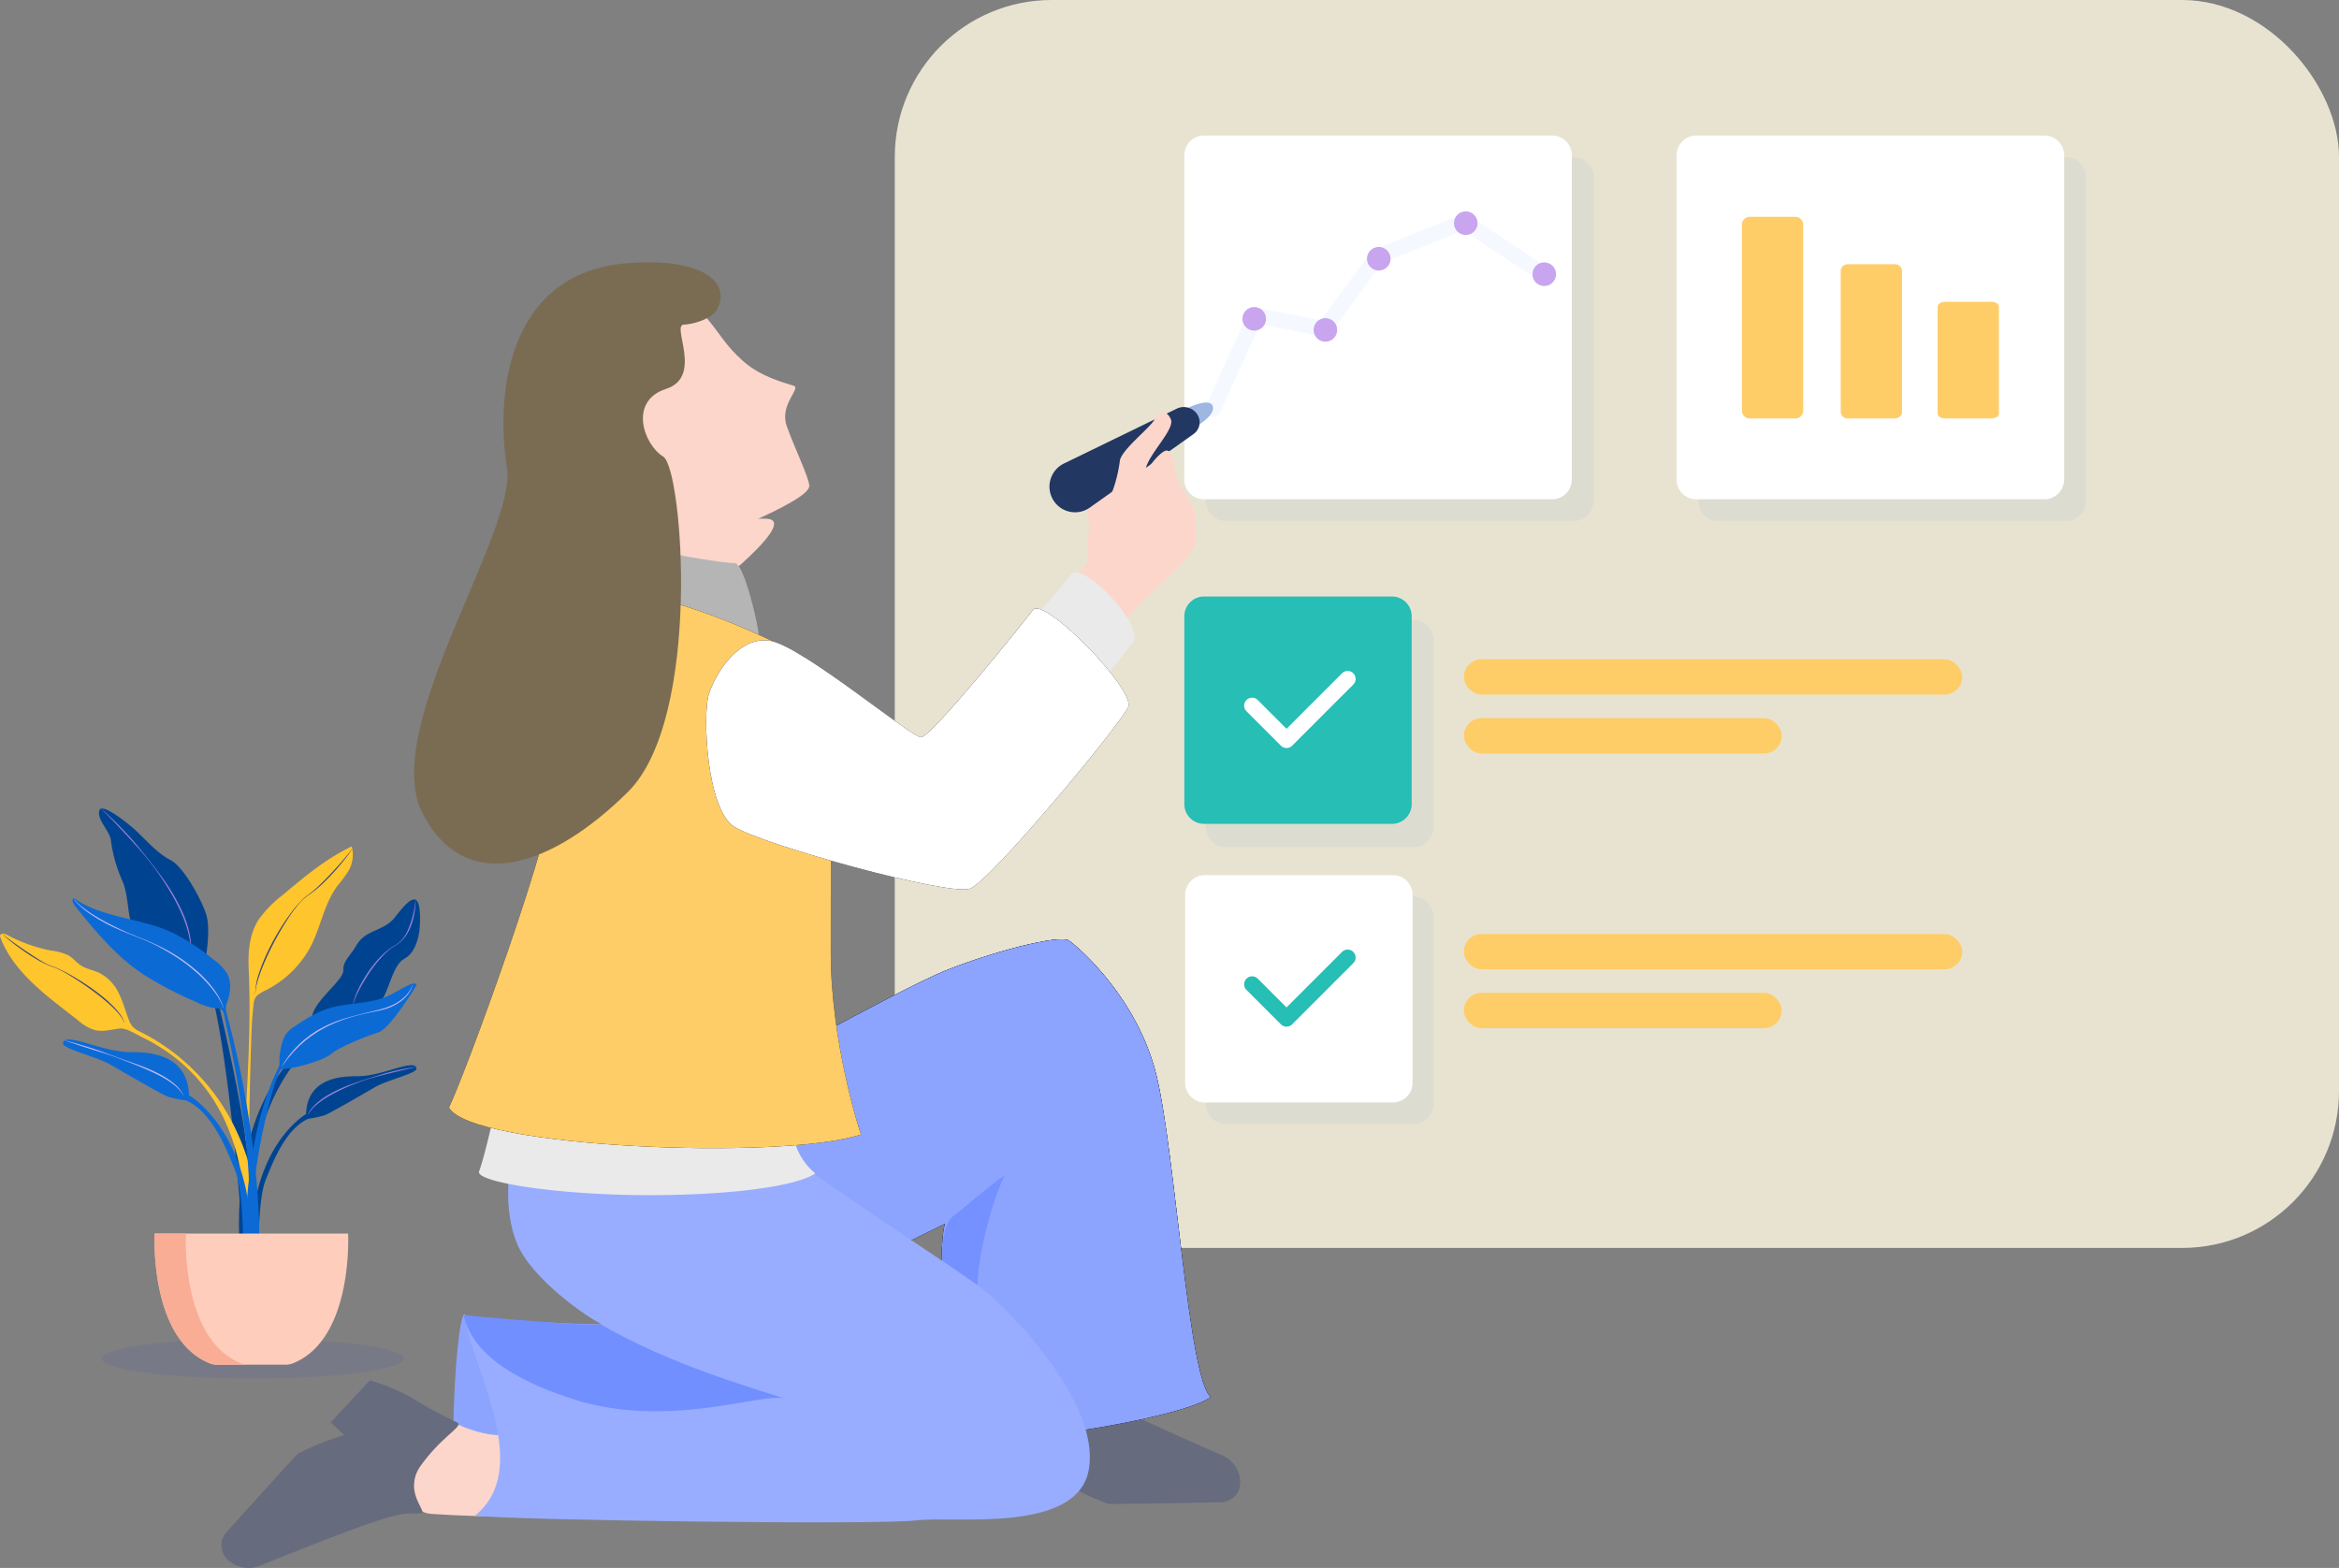 <svg xmlns="http://www.w3.org/2000/svg" width="596" height="399.536" viewBox="0 0 596 399.536">
    <rect x="0" y="0" width="596" height="399.536" fill="#808080" stroke="none"/>
    <defs>
        <linearGradient id="prefix__linear-gradient" x1=".66" x2=".66" y1="1" y2=".179" gradientUnits="objectBoundingBox">
            <stop offset="0" stop-color="#8da6d5"/>
            <stop offset="1" stop-color="#6a87bd"/>
        </linearGradient>
        <linearGradient id="prefix__linear-gradient-2" x1=".5" x2=".215" y1="1" y2=".11" gradientUnits="objectBoundingBox">
            <stop offset="0" stop-color="#001c44"/>
            <stop offset="1" stop-color="#89a3d0"/>
        </linearGradient>
        <linearGradient id="prefix__linear-gradient-3" x1=".124" x2=".5" y1="-.183" y2=".704" gradientUnits="objectBoundingBox">
            <stop offset="0" stop-color="#70b8f9"/>
            <stop offset="1" stop-color="#3d82f0"/>
        </linearGradient>
        <linearGradient id="prefix__linear-gradient-4" x1=".122" x2=".316" y1=".269" y2=".739" gradientUnits="objectBoundingBox">
            <stop offset="0" stop-color="#47689b"/>
            <stop offset="1" stop-color="#223762"/>
        </linearGradient>
        <linearGradient id="prefix__linear-gradient-5" x1=".7" x2="1.164" y1=".55" y2=".764" gradientUnits="objectBoundingBox">
            <stop offset="0" stop-color="#a5beec"/>
            <stop offset="1" stop-color="#7b90b6"/>
        </linearGradient>
        <linearGradient id="prefix__linear-gradient-6" x1=".57" x2="-.056" y1=".5" y2=".91" gradientUnits="objectBoundingBox">
            <stop offset="0" stop-color="#fff"/>
            <stop offset="1" stop-color="#eaefff"/>
        </linearGradient>
        <linearGradient id="prefix__linear-gradient-7" x1=".154" x2=".259" y1=".231" y2="1" gradientUnits="objectBoundingBox">
            <stop offset="0" stop-color="#fff"/>
            <stop offset="1" stop-color="#e9f0fc"/>
        </linearGradient>
        <clipPath id="prefix__clip-path">
            <path id="prefix__Union_4" d="M62.431 126.557c0-9.05-.933-27.154-.932-40.16 0-6.493.234-11.716.932-13.907-4.2 1.993-31.637 15.978-42.963 18.957-5.55 1.46-17.22-12.178-19.142-25.711A33.777 33.777 0 0 1 0 60.971c.006-12.32 6.188-23.354 6.188-23.354S51.11 12.612 62.431 8.025 91.626-1.4 94.089.374s17.457 14.657 22.251 34.456 8.129 77.436 13.811 81.781c-5.625 4.467-40.538 10.884-58.805 10.884a30.967 30.967 0 0 1-8.915-.938z" data-name="Union 4" style="fill:none"/>
        </clipPath>
        <clipPath id="prefix__clip-path-2">
            <path id="prefix__Tracé_2725" d="M4 11.5C6.773 9.406 15.013 2.192 17.12 1.193c-3.594 7.163-6.93 21.545-6.93 28.152a87.465 87.465 0 0 1-8.961-6.607Q1.229 13.6 4 11.5z" data-name="Tracé 2725" transform="translate(-1.229 -1.193)"/>
        </clipPath>
        <clipPath id="prefix__clip-path-3">
            <path id="prefix__Tracé_2727" d="M8.718 1.321c-2.432 1.923-4.8 50.146 0 51.133s17.365-10.113 14.2-30.673-11.753-18.133-14.2-20.46z" data-name="Tracé 2727" transform="translate(-5.936 -1.321)"/>
        </clipPath>
        <clipPath id="prefix__clip-path-4">
            <path id="prefix__Tracé_2729" d="M32.316 5.734q-8.179 4.25-22.43-3.872-3.478 7.856-4.517 11.007-4.563 13.842 2.88 14.369 9.985.707 24.067.707 8.179-26.461 0-22.211z" data-name="Tracé 2729" transform="translate(-3.635 -1.862)"/>
        </clipPath>
        <clipPath id="prefix__clip-path-5">
            <path id="prefix__Tracé_2731" d="M51.2 6.177a110.972 110.972 0 0 0 11.462 6.234c1.928.9-3.617 3.239-9.182 10.95-4.816 6.673 1.951 12.016 0 12.184-2.925.255-3.452-.724-12.68 2.455q-8.309 2.87-28.39 10.934a7.751 7.751 0 0 1-8.174-1.524 5.018 5.018 0 0 1-.3-7.029Q18.259 24.486 22.07 20.4a68.534 68.534 0 0 1 11.88-4.75l-3.474-3.239L40.461 1.7A51.816 51.816 0 0 1 51.2 6.177z" data-name="Tracé 2731" transform="translate(-2.64 -1.703)"/>
        </clipPath>
        <clipPath id="prefix__clip-path-6">
            <path id="prefix__Tracé_2733" d="M32.891 11.093c4.316 5.117 5.122 7.45 9.786 11.6s11.066 5.629 12.918 6.282-3.705 4.793-1.853 10.157S59.515 52.4 59.515 54.5s-7.329 5.8-14.262 8.926-7.913 5.754-7.11 11.052 1.942 12.138 7.11 15.133Q50.42 92.6 16.006 78.964 1.4 46.212 8.7 25.582C16.006 4.951 28.574 5.976 32.891 11.093z" class="prefix__cls-6" data-name="Tracé 2733" transform="translate(-6.266 -7.976)"/>
        </clipPath>
        <radialGradient id="prefix__radial-gradient" cx=".747" cy="0" r=".438" gradientUnits="objectBoundingBox">
            <stop offset="0" stop-color="#e6f1ff" stop-opacity=".502"/>
            <stop offset="1" stop-color="#a7c0eb" stop-opacity="0"/>
        </radialGradient>
        <filter id="prefix__Mask_Path" width="110.647" height="74.576" x="178.442" y="152.562" filterUnits="userSpaceOnUse">
            <feOffset dy="-1"/>
            <feGaussianBlur result="blur" stdDeviation=".5"/>
            <feFlood flood-opacity=".031"/>
            <feComposite in2="blur" operator="in"/>
            <feComposite in="SourceGraphic"/>
        </filter>
        <style>
            .prefix__cls-6{fill:#fcd6cb}.prefix__cls-8{fill:#ffc52d}.prefix__cls-9{fill:#004491}.prefix__cls-10{fill:#0c6ad5}.prefix__cls-13{fill:#9780da}.prefix__cls-14{fill:#c2baef}.prefix__cls-15{fill:#3a4774}.prefix__cls-18{fill:#7e9aca}.prefix__cls-19{fill:#fff}.prefix__cls-21{fill:#c8a5ee}.prefix__cls-22{fill:#ffcd67}.prefix__cls-23{fill:#26beb5}.prefix__cls-24{fill:#666b7e}.prefix__cls-27{fill:#8da4ff}.prefix__cls-39{fill:#eaeaea}
        </style>
    </defs>
    <g id="prefix__illustration_joueur" data-name="illustration joueur" transform="translate(-71.019 -90.364)">
        <g id="prefix__Groupe_3457" data-name="Groupe 3457" transform="translate(71.019 296.4)">
            <ellipse id="prefix__Ellipse_1" cx="38.518" cy="5.061" data-name="Ellipse 1" rx="38.518" ry="5.061" transform="translate(25.917 135.109)" style="fill:#5960a3;opacity:.2"/>
            <path id="prefix__Tracé_44" d="M1923.711 1189.957c-3.521 4.807-4.255 10.767-7.058 15.922a26.486 26.486 0 0 1-10.875 10.509 11.308 11.308 0 0 0-2.587 1.562 3.468 3.468 0 0 0-.817 2.164c-.484 3.777-.544 7.615-.675 11.41-.458 13.262-.516 26.536-.558 39.8q-.016 5-.016 10h-1.912c.033-6.388.445-12.81.613-19.118.452-16.884 2.075-33.991 1.3-50.835-.2-4.409.069-9.031 2.552-12.875a29.565 29.565 0 0 1 6.031-6.164c5.467-4.6 11.018-9.261 17.672-12.455a8.29 8.29 0 0 1-.756 6.124 38.108 38.108 0 0 1-2.914 3.956z" class="prefix__cls-8" data-name="Tracé 44" transform="translate(-1837.75 -1170.237)"/>
            <path id="prefix__Tracé_45" d="M1995.284 1265.975h-3.093c-1.5-20.254-5.45-65.17-11.4-72.959-1.289 0-16.744-7.547-17.372-9.856s-.66-6.684-1.948-9.7a37.818 37.818 0 0 1-3.011-10.6c-.263-2.217-3.768-5.443-2.877-7.581.736-1.766 6.624 2.891 8.831 4.817s5.7 6.1 9.2 7.869 8.1 10.438 9.18 13.971 0 10.1 0 10.1 9.6 36.143 11.046 56.059c.56 7.668 1.048 13.545 1.444 17.88z" class="prefix__cls-9" data-name="Tracé 45" transform="translate(-1930.231 -1154.885)"/>
            <path id="prefix__Tracé_46" d="M1864.492 1287.2c.058 7.269.1 12.235.125 15.63h-4c-.739-12.88.417-39.549 20.313-53.742 0 0-2.912-.328-1.824-4.607s8.2-9.2 7.957-11.557c-.223-2.185 2.076-4.089 3.189-6.1 2.336-4.225 6.2-3.559 9.425-6.76.859-.853 4.148-5.848 5.793-5.1s1.08 7.427.949 8.194c-.407 2.391-1.3 5.52-3.839 6.876-3.312 1.766-4.048 9.8-6.624 11.4s-12.143 8.19-14.167 8.351-17.482 14.448-17.297 37.415z" class="prefix__cls-9" data-name="Tracé 46" transform="translate(-1799.58 -1191.738)"/>
            <path id="prefix__Tracé_47" d="M1960.172 1240.147a39.54 39.54 0 0 0 6.209 1.7 13.091 13.091 0 0 1 4.228 1.21c1.2.7 2.012 1.826 3.184 2.569 1.341.851 3.037 1.137 4.507 1.806a11.032 11.032 0 0 1 5.111 5.28c1.079 2.151 1.675 4.46 2.535 6.686a5.4 5.4 0 0 0 1.076 1.89 7.661 7.661 0 0 0 2.111 1.337 53.426 53.426 0 0 1 21.852 20.541 60.382 60.382 0 0 1 7.6 22.457 64.123 64.123 0 0 1 .586 11.086h-3.935a75.862 75.862 0 0 0-.677-17.881 52.4 52.4 0 0 0-4.635-14.731 43.271 43.271 0 0 0-14.469-16.678 49.678 49.678 0 0 0-6.216-3.6c-1.514-.742-3.95-2.317-5.564-2.147-2.171.229-4.324.935-6.51.354a11.489 11.489 0 0 1-4.029-2.355c-3.946-3.1-8.022-6.084-11.6-9.5s-6.68-7.318-8.308-11.726a.888.888 0 0 1-.081-.439c.055-.339.5-.544.887-.518a2.67 2.67 0 0 1 1.072.4 37.785 37.785 0 0 0 5.066 2.259z" class="prefix__cls-8" data-name="Tracé 47" transform="translate(-1953.135 -1205.616)"/>
            <path id="prefix__Tracé_48" d="M1877 1338.068c-5.805 2.6-9.031 11.048-10.885 15.693-1.581 3.959-1.756 13.594-1.772 16.351h-1.831c-.042-25.3 13.925-33.24 13.925-33.24.323-9.219 8.869-9.641 12.981-9.641s8.3-1.619 11.046-2.323 4.112-.7 4.112.423-7.046 2.813-10.24 4.5c-.4.212-11.692 6.826-13.183 7.354a26.808 26.808 0 0 1-4.153.883z" class="prefix__cls-9" data-name="Tracé 48" transform="translate(-1798.453 -1259.022)"/>
            <path id="prefix__Tracé_49" d="M1962.389 1308.006c3.128.8 7.912 2.65 12.6 2.65s14.444.482 14.812 11c0 0 15.973 9.08 15.887 38.032h-2.088c-.016-3-.2-14.192-2.023-18.762-2.116-5.3-5.8-14.934-12.42-17.905a30.581 30.581 0 0 1-4.737-1c-1.7-.6-14.583-8.148-15.042-8.39-3.644-1.929-11.684-3.854-11.684-5.139s1.567-1.292 4.695-.486z" class="prefix__cls-10" data-name="Tracé 49" transform="translate(-1941.636 -1248.598)"/>
            <path id="prefix__Tracé_50" d="M1871.778 1292.2c-1.8-.21-9.745 31.611-7.27 44.75h-1.958c-.132-4.424-.362-27.634 8.368-45.285.313-.632.086-2.211.206-2.941.409-2.488.721-5.2 3.124-6.87 3.135-2.177 6.615-4.442 10.523-5.4 3.987-.973 8.232-.923 12.152-2.137 3.8-1.177 8.709-5.245 9.077-3.426 0 0-6.623 11.027-9.691 11.99s-10.059 3.747-12.143 5.567-10.548 3.964-12.388 3.752z" class="prefix__cls-10" data-name="Tracé 50" transform="translate(-1799.875 -1225.858)"/>
            <path id="prefix__Tracé_51" d="M1953.36 1214.135a.848.848 0 0 1 .112-.093c6.836 4.945 16.68 5.042 24.594 8.557a54.171 54.171 0 0 1 10.65 6.851 13.426 13.426 0 0 1 3.759 3.725c1.233 2.182.927 4.793.142 7.128a6.124 6.124 0 0 0-.433 1.762 5.225 5.225 0 0 0 .235 1.429 251.053 251.053 0 0 1 7.744 44.209c.373 4.86.6 9.737.55 14.608h-3.156c1.61-13.795-.134-27.929-2.436-41.59-.963-5.715-2.2-11.389-3.408-17.067a2.149 2.149 0 0 0-.333-.885c-.582-.771-1.97-.657-2.873-.836a19.5 19.5 0 0 1-4.29-1.605 92.8 92.8 0 0 1-13.388-7.071c-6.884-4.675-12.031-10.982-17.071-17.2-.466-.572-.898-1.428-.398-1.922z" class="prefix__cls-10" data-name="Tracé 51" transform="translate(-1934.65 -1191.222)"/>
            <path id="prefix__Tracé_52" d="M1912.955 1435.642h49.3s1.4 26.914-14.086 33.074a4.894 4.894 0 0 1-1.793.328h-17.541a4.9 4.9 0 0 1-1.793-.328c-15.484-6.16-14.087-33.074-14.087-33.074z" data-name="Tracé 52" transform="translate(-1873.552 -1327.336)" style="fill:#ffcdbc"/>
            <path id="prefix__Tracé_53" d="M1970.955 1468.716a4.909 4.909 0 0 0 1.793.328h7.961a4.891 4.891 0 0 1-1.793-.328c-15.487-6.16-14.09-33.074-14.09-33.074h-7.956s-1.397 26.914 14.085 33.074z" data-name="Tracé 53" transform="translate(-1917.468 -1327.336)" style="fill:#f8ad94"/>
            <path id="prefix__Tracé_54" d="M1890.37 1325.56a62.971 62.971 0 0 0-7.748 1.61c-1.265.355-2.51.764-3.76 1.151s-2.5.792-3.732 1.214-2.462.88-3.652 1.4c-.6.254-1.18.539-1.766.817-.575.3-1.145.6-1.7.93a18.548 18.548 0 0 0-3.084 2.23 8.669 8.669 0 0 0-2.178 2.914l.034.013a9.831 9.831 0 0 1 2.349-2.75 22.412 22.412 0 0 1 3.092-2.131 50.781 50.781 0 0 1 6.978-3.263c1.21-.469 2.44-.907 3.7-1.271s2.531-.687 3.805-1c2.546-.638 5.1-1.256 7.667-1.834z" class="prefix__cls-13" data-name="Tracé 54" transform="translate(-1784.356 -1259.72)"/>
            <path id="prefix__Tracé_55" d="M1898.047 1271.517a7.016 7.016 0 0 1-1.162 2.059c-.13.154-.249.315-.389.463l-.421.441a12.489 12.489 0 0 1-1.971 1.509l-.556.305a5.372 5.372 0 0 1-.568.286c-.393.169-.771.362-1.182.5l-.606.223c-.2.072-.416.122-.623.185-.825.26-1.69.449-2.54.664l-2.564.619c-1.709.418-3.411.859-5.083 1.387a33.363 33.363 0 0 0-4.844 1.955c-.748.422-1.534.8-2.238 1.28-.36.23-.722.459-1.074.7l-1.009.768a25.861 25.861 0 0 0-6.462 7.36l.031.016 1.441-1.948 1.584-1.854.865-.875c.295-.286.558-.6.884-.857l.934-.816c.157-.135.3-.278.47-.405l.5-.376 1-.753 1.057-.691c.686-.484 1.456-.863 2.189-1.29a39.006 39.006 0 0 1 4.741-2.05 45.82 45.82 0 0 1 5.044-1.443c1.712-.408 3.454-.687 5.164-1.14a12.77 12.77 0 0 0 4.657-2.276 8.738 8.738 0 0 0 1.725-1.792 6.3 6.3 0 0 0 1.039-2.144z" class="prefix__cls-14" data-name="Tracé 55" transform="translate(-1792.948 -1226.525)"/>
            <path id="prefix__Tracé_56" d="M1863.012 1241.966a17.561 17.561 0 0 1 1.237-3.469 32.158 32.158 0 0 1 1.9-3.488 31.04 31.04 0 0 1 2.34-3.282 21.393 21.393 0 0 1 2.845-2.964 14.871 14.871 0 0 1 1.678-1.265 13.033 13.033 0 0 0 1.751-1.156 9.042 9.042 0 0 0 2.267-3.228 25.2 25.2 0 0 0 1.91-7.457h.037a19.632 19.632 0 0 1-.427 3.841 16.21 16.21 0 0 1-1.236 3.719 9.917 9.917 0 0 1-2.462 3.205 18.325 18.325 0 0 1-1.763 1.166 8.451 8.451 0 0 0-.835.62c-.279.205-.522.449-.776.677a33.08 33.08 0 0 0-4.993 6.282c-.7 1.124-1.38 2.261-1.973 3.43a21.857 21.857 0 0 0-1.442 3.363z" class="prefix__cls-13" data-name="Tracé 56" transform="translate(-1773.073 -1192.213)"/>
            <path id="prefix__Tracé_57" d="M1924.262 1181.415a3.234 3.234 0 0 1-.384.577c-.141.19-.29.376-.438.562l-.91 1.105c-.612.733-1.245 1.452-1.88 2.17q-1.909 2.151-3.967 4.192c-.685.68-1.388 1.347-2.129 1.98-.367.32-.752.624-1.143.921s-.822.562-1.185.891a28.159 28.159 0 0 0-3.795 4.333 52.969 52.969 0 0 0-3.113 4.734c-.949 1.62-1.841 3.268-2.626 4.955a44.753 44.753 0 0 0-2.083 5.15 17.122 17.122 0 0 0-1.013 5.377h.037a12.748 12.748 0 0 1 .434-2.686c.225-.884.513-1.754.817-2.619.623-1.728 1.365-3.422 2.158-5.1a74.531 74.531 0 0 1 5.559-9.723c.536-.776 1.1-1.541 1.708-2.274a15.87 15.87 0 0 1 2-2.071 13.744 13.744 0 0 1 1.193-.87c.405-.288.805-.582 1.188-.892.769-.616 1.505-1.263 2.214-1.932a57.482 57.482 0 0 0 3.965-4.22c.627-.727 1.223-1.473 1.813-2.223.294-.375.578-.756.856-1.141.138-.193.275-.386.407-.583.067-.1.13-.2.192-.3a1.088 1.088 0 0 0 .155-.323z" class="prefix__cls-15" data-name="Tracé 57" transform="translate(-1834.561 -1171.178)"/>
            <path id="prefix__Tracé_58" d="M1973.46 1214.614a7.752 7.752 0 0 0 .934 1.138 14.942 14.942 0 0 0 1.092 1.027 25.3 25.3 0 0 0 2.424 1.835 44.173 44.173 0 0 0 5.375 3.047c1.883.882 3.818 1.671 5.769 2.423.977.375 1.933.781 2.9 1.177.479.2.941.434 1.409.654s.943.43 1.391.681c.9.488 1.822.958 2.691 1.493.437.264.889.509 1.312.789l1.277.83c.434.267.827.581 1.242.869s.825.583 1.21.9l1.178.932 1.131.977a34.07 34.07 0 0 1 4.04 4.279 18.944 18.944 0 0 1 2.877 4.938l.035-.008a17.121 17.121 0 0 0-2.672-5.068 30.076 30.076 0 0 0-4.007-4.371 43.36 43.36 0 0 0-10.213-6.715c-.458-.241-.946-.433-1.417-.651s-.945-.433-1.427-.633l-2.9-1.177-1.448-.589c-.482-.2-.948-.422-1.422-.633-.953-.414-1.872-.883-2.8-1.332a56.81 56.81 0 0 1-5.353-3.011 29.1 29.1 0 0 1-2.461-1.76 12.981 12.981 0 0 1-2.126-2.058z" class="prefix__cls-14" data-name="Tracé 58" transform="translate(-1954.654 -1191.564)"/>
            <path id="prefix__Tracé_59" d="M1992.534 1155.459c2.7 2.666 5.288 5.412 7.813 8.2 1.266 1.394 2.532 2.792 3.7 4.246s2.288 2.945 3.334 4.474c1.03 1.531 2.017 3.086 2.944 4.666q1.363 2.38 2.488 4.856a31.713 31.713 0 0 1 1.77 5.078 21.649 21.649 0 0 1 .46 2.418c.07.045.136.089.2.135a18.4 18.4 0 0 0-.383-2.6 27.012 27.012 0 0 0-1.7-5.148 50.945 50.945 0 0 0-5.615-9.5c-1.093-1.5-2.244-2.974-3.4-4.445s-2.333-2.923-3.566-4.342-2.531-2.794-3.864-4.146-2.709-2.666-4.162-3.918z" class="prefix__cls-13" data-name="Tracé 59" transform="translate(-1966.586 -1155.224)"/>
            <path id="prefix__Tracé_60" d="M2030.94 1238.017a.039.039 0 0 0-.033.046.344.344 0 0 0 .015.038.483.483 0 0 0 .042.063c.03.04.063.077.1.114.067.073.137.144.21.212.144.137.293.271.443.4.3.264.607.523.921.774.628.5 1.263 1 1.916 1.477 1.3.956 2.639 1.884 4.034 2.74a28.532 28.532 0 0 0 4.412 2.261c.4.139.8.243 1.184.407s.756.335 1.124.519c.74.364 1.451.77 2.154 1.184a79.116 79.116 0 0 1 8 5.488q.942.745 1.846 1.525c.6.517 1.192 1.051 1.745 1.609a17.288 17.288 0 0 1 1.558 1.745 6.649 6.649 0 0 1 1.108 1.979l.036-.007a6.285 6.285 0 0 0-.987-2.059 15.553 15.553 0 0 0-1.494-1.82 33.4 33.4 0 0 0-3.555-3.217c-1.26-1.006-2.581-1.951-3.941-2.849s-2.757-1.753-4.2-2.542c-.719-.4-1.458-.771-2.2-1.136-.373-.181-.753-.35-1.139-.51s-.8-.283-1.183-.421a14.922 14.922 0 0 1-2.207-1.09c-.707-.408-1.4-.843-2.076-1.284-1.364-.88-2.713-1.781-4.033-2.714-.658-.468-1.322-.931-1.967-1.413l-.964-.727c-.158-.123-.314-.248-.467-.376-.075-.065-.152-.129-.224-.2a1.445 1.445 0 0 1-.1-.1c-.029-.027-.07-.091-.057-.09z" class="prefix__cls-15" data-name="Tracé 60" transform="translate(-2030.05 -1205.948)"/>
            <path id="prefix__Tracé_61" d="M1996.774 1308.042c2.721.918 5.454 1.8 8.192 2.663 1.371.428 2.751.838 4.1 1.321.677.232 1.339.5 2.008.753l2 .771a79.647 79.647 0 0 1 7.8 3.388c.625.321 1.225.673 1.819 1.033a17.507 17.507 0 0 1 1.7 1.167 9.868 9.868 0 0 1 2.679 2.947l.033-.012a8.883 8.883 0 0 0-2.518-3.12 20.485 20.485 0 0 0-3.522-2.3 39.73 39.73 0 0 0-3.885-1.781c-1.326-.536-2.677-1.021-4.034-1.485s-2.7-.952-4.038-1.464c-1.344-.492-2.683-1-4.041-1.468q-4.084-1.371-8.287-2.444z" class="prefix__cls-14" data-name="Tracé 61" transform="translate(-1980.327 -1248.941)"/>
        </g>
        <g id="prefix__board" transform="translate(319.395 72)">
            <rect id="prefix__Rectangle_1055" width="368" height="318" data-name="Rectangle 1055" rx="40" transform="translate(-20.377 18.364)" style="fill:#fff9e2;opacity:.82"/>
            <g id="prefix__shadow" transform="translate(58.943 58.439)" style="opacity:.1">
                <path id="prefix___copy_5" d="M94.782 93.7H6.116a5.038 5.038 0 0 1-5.038-5.038V6.038A5.038 5.038 0 0 1 6.116 1h88.666a5.038 5.038 0 0 1 5.038 5.038v82.621a5.049 5.049 0 0 1-5.038 5.041z" class="prefix__cls-18" data-name="copy 5" transform="translate(-1.078 -1)"/>
                <path id="prefix___copy_6" d="M94.782 93.7H6.116a5.038 5.038 0 0 1-5.038-5.038V6.038A5.038 5.038 0 0 1 6.116 1h88.666a5.038 5.038 0 0 1 5.038 5.038v82.621a5.049 5.049 0 0 1-5.038 5.041z" class="prefix__cls-18" data-name="copy 6" transform="translate(124.365 -1)"/>
                <path id="prefix___copy_7" d="M53.976 59.936H6.116A5.038 5.038 0 0 1 1.078 54.9V7.038A5.038 5.038 0 0 1 6.116 2h47.86a5.038 5.038 0 0 1 5.038 5.038V54.9a5.048 5.048 0 0 1-5.038 5.036z" class="prefix__cls-18" data-name="copy 7" transform="translate(-1.078 115.886)"/>
                <path id="prefix___copy_8" d="M53.976 58.936H6.116A5.038 5.038 0 0 1 1.078 53.9V6.038A5.038 5.038 0 0 1 6.116 1h47.86a5.038 5.038 0 0 1 5.038 5.038V53.9a5.048 5.048 0 0 1-5.038 5.036z" class="prefix__cls-18" data-name="copy 8" transform="translate(-1.078 187.417)"/>
            </g>
            <g id="prefix__chart" transform="translate(53.401 52.897)">
                <path id="prefix__base" d="M94.782 93.7H6.116a5.038 5.038 0 0 1-5.038-5.038V6.038A5.038 5.038 0 0 1 6.116 1h88.666a5.038 5.038 0 0 1 5.038 5.038v82.621a5.049 5.049 0 0 1-5.038 5.041z" class="prefix__cls-19" transform="translate(-1.078 -1)"/>
                <g id="prefix__chart-2" data-name="chart" transform="translate(7.338 19.338)">
                    <path id="prefix__Tracé_2712" d="M4.644 52.31l10.814-23.856 17.48 3.468 13.446-18.38L68.662 4.6l19.462 12.94" data-name="Tracé 2712" transform="translate(-4.644 -1.972)" style="fill:transparent;stroke:#f5f9ff;stroke-linecap:round;stroke-linejoin:round;stroke-miterlimit:10;stroke-width:4px"/>
                    <path id="prefix__Tracé_2713" d="M4.492 7.385a3 3 0 1 0-3-3 3 3 0 0 0 3 3z" class="prefix__cls-21" data-name="Tracé 2713" transform="translate(24.117 25.812)"/>
                    <path id="prefix__Tracé_2714" d="M4.492 8.769a3 3 0 1 0-3-3 3 3 0 0 0 3 3z" class="prefix__cls-21" data-name="Tracé 2714" transform="translate(5.988 21.606)"/>
                    <path id="prefix__Tracé_2715" d="M4.492 7.385a3 3 0 1 0-3-3 3 3 0 0 0 3 3z" class="prefix__cls-21" data-name="Tracé 2715" transform="translate(37.719 7.676)"/>
                    <path id="prefix__Tracé_2716" d="M4.492 7.385a3 3 0 1 0-3-3 3 3 0 0 0 3 3z" class="prefix__cls-21" data-name="Tracé 2716" transform="translate(59.886 -1.385)"/>
                    <path id="prefix__Tracé_2741" d="M4.492 7.385a3 3 0 1 0-3-3 3 3 0 0 0 3 3z" class="prefix__cls-21" data-name="Tracé 2741" transform="translate(79.886 11.615)"/>
                </g>
            </g>
            <g id="prefix__graph" transform="translate(178.844 52.897)">
                <path id="prefix__base-2" d="M94.782 93.7H6.116a5.038 5.038 0 0 1-5.038-5.038V6.038A5.038 5.038 0 0 1 6.116 1h88.666a5.038 5.038 0 0 1 5.038 5.038v82.621a5.049 5.049 0 0 1-5.038 5.041z" class="prefix__cls-19" data-name="base" transform="translate(-1.078 -1)"/>
                <g id="prefix__graph-2" data-name="graph" transform="translate(16.625 20.716)">
                    <path id="prefix__Tracé_2717" d="M14.68 53.386H3.093a2.015 2.015 0 0 1-2.015-2.015V4.015A2.015 2.015 0 0 1 3.093 2H14.68a2.015 2.015 0 0 1 2.02 2.015v47.356a2.025 2.025 0 0 1-2.02 2.015z" class="prefix__cls-22" data-name="Tracé 2717" transform="translate(-1.078 -2)"/>
                    <path id="prefix___copy_9" d="M14.68 40.825H3.093a1.827 1.827 0 0 1-2.015-1.541V3.07a1.827 1.827 0 0 1 2.015-1.541H14.68A1.827 1.827 0 0 1 16.7 3.07v36.214c0 .839-.882 1.521-2.02 1.541z" class="prefix__cls-22" data-name="copy 9" transform="translate(24.111 10.562)"/>
                    <path id="prefix___copy_10" d="M14.68 30.88H3.093c-1.113 0-2.015-.522-2.015-1.166V2.322c0-.644.9-1.166 2.015-1.166H14.68c1.113 0 2.015.522 2.015 1.166v27.393c.005.634-.877 1.151-2.015 1.165z" class="prefix__cls-22" data-name="copy 10" transform="translate(48.797 20.506)"/>
                </g>
            </g>
            <g id="prefix__list" transform="translate(53.401 170.784)">
                <path id="prefix__Tracé_2722" d="M53.976 59.936H6.116A5.038 5.038 0 0 1 1.078 54.9V7.038A5.038 5.038 0 0 1 6.116 2h47.86a5.038 5.038 0 0 1 5.038 5.038V54.9a5.048 5.048 0 0 1-5.038 5.036z" class="prefix__cls-23" data-name="Tracé 2722" transform="translate(-1.078 -2.42)"/>
                <path id="prefix__Tracé_2723" d="M53.976 58.936H6.116A5.038 5.038 0 0 1 1.078 53.9V6.038A5.038 5.038 0 0 1 6.116 1h47.86a5.038 5.038 0 0 1 5.038 5.038V53.9a5.049 5.049 0 0 1-5.038 5.036z" class="prefix__cls-19" data-name="Tracé 2723" transform="translate(-.856 69.58)"/>
                <path id="prefix__TICK" d="M891.924 855.914l-15.554 15.554a2.028 2.028 0 0 1-2.869 0l-8.791-8.791a2.029 2.029 0 0 1 2.869-2.869l7.356 7.357 14.119-14.119a2.029 2.029 0 1 1 2.869 2.869z" class="prefix__cls-23" transform="translate(-848.894 -762.871)"/>
                <path id="prefix__TICK-2" d="M891.924 855.914l-15.554 15.554a2.028 2.028 0 0 1-2.869 0l-8.791-8.791a2.029 2.029 0 0 1 2.869-2.869l7.356 7.357 14.119-14.119a2.029 2.029 0 1 1 2.869 2.869z" class="prefix__cls-19" data-name="TICK" transform="translate(-848.895 -833.871)"/>
            </g>
            <g id="prefix__Groupe_3451" data-name="Groupe 3451" transform="translate(0 4)">
                <rect id="prefix__Rectangle_35" width="127" height="9" class="prefix__cls-22" data-name="Rectangle 35" rx="4.5" transform="translate(124.623 252.364)"/>
                <rect id="prefix__Rectangle_35-2" width="81" height="9" class="prefix__cls-22" data-name="Rectangle 35" rx="4.5" transform="translate(124.623 267.364)"/>
            </g>
            <g id="prefix__Groupe_3452" data-name="Groupe 3452" transform="translate(0 -66)">
                <rect id="prefix__Rectangle_35-3" width="127" height="9" class="prefix__cls-22" data-name="Rectangle 35" rx="4.5" transform="translate(124.623 252.364)"/>
                <rect id="prefix__Rectangle_35-4" width="81" height="9" class="prefix__cls-22" data-name="Rectangle 35" rx="4.5" transform="translate(124.623 267.364)"/>
            </g>
        </g>
        <g id="prefix__person" transform="translate(127.443 157.195)">
            <g id="prefix__trouser" transform="translate(0 172.513)">
                <g id="prefix__shoe" transform="translate(194.179 110.034)">
                    <path id="prefix__shoe-2" d="M23.4 37.148H8.758a51.822 51.822 0 0 1-4.049-10.9c-1-4.542-2.5-7.921-1-14.053s18.744-9.607 20.92-7.643 1.822 3.015 10.441 7.593q7.811 4.148 28.915 13.372a7.527 7.527 0 0 1 4.512 6.9 5.023 5.023 0 0 1-4.933 5.022q-22.969.414-28.6.414A68.534 68.534 0 0 1 23.4 32.4z" class="prefix__cls-24" data-name="shoe" transform="translate(-3.078 -4)"/>
                </g>
                <g id="prefix__leg" transform="translate(121.946)">
                    <g id="prefix__Groupe_3442" data-name="Groupe 3442">
                        <path id="prefix__Mask_Path-2" d="M10.888 42.2s44.921-25 56.242-29.588 29.2-9.421 31.658-7.651 17.457 14.657 22.251 34.456 8.128 77.436 13.811 81.781c-6.813 5.411-56.6 13.682-67.721 9.946 0-13.568-2.1-47.488 0-54.066-4.2 1.992-31.637 15.978-42.963 18.956-5.55 1.459-17.22-12.179-19.142-25.712C3.025 56.237 10.888 42.2 10.888 42.2z" data-name="Mask Path" transform="translate(-4.699 -4.586)"/>
                        <path id="prefix__Mask_Path-3" d="M10.888 42.2s44.921-25 56.242-29.588 29.2-9.421 31.658-7.651 17.457 14.657 22.251 34.456 8.128 77.436 13.811 81.781c-6.813 5.411-56.6 13.682-67.721 9.946 0-13.568-2.1-47.488 0-54.066-4.2 1.992-31.637 15.978-42.963 18.956-5.55 1.459-17.22-12.179-19.142-25.712C3.025 56.237 10.888 42.2 10.888 42.2z" data-name="Mask Path" transform="translate(-4.699 -4.586)"/>
                        <path id="prefix__Mask_Path-4" d="M10.888 42.2s44.921-25 56.242-29.588 29.2-9.421 31.658-7.651 17.457 14.657 22.251 34.456 8.128 77.436 13.811 81.781c-6.813 5.411-56.6 13.682-67.721 9.946 0-13.568-2.1-47.488 0-54.066-4.2 1.992-31.637 15.978-42.963 18.956-5.55 1.459-17.22-12.179-19.142-25.712C3.025 56.237 10.888 42.2 10.888 42.2z" class="prefix__cls-27" data-name="Mask Path" transform="translate(-4.699 -4.586)"/>
                    </g>
                </g>
                <g id="prefix__shadow-2" data-name="shadow" transform="translate(183.675 60.256)">
                    <path id="prefix__Tracé_2724" d="M4 11.5C6.773 9.406 15.013 2.192 17.12 1.193c-3.594 7.163-6.93 21.545-6.93 28.152a87.465 87.465 0 0 1-8.961-6.607Q1.229 13.6 4 11.5z" data-name="Tracé 2724" transform="translate(-1.229 -1.193)" style="fill:#7591ff"/>
                </g>
                <g id="prefix__shadow-4" data-name="shadow" transform="translate(59.092 95.586)">
                    <path id="prefix__Tracé_2726" d="M8.718 1.321c-2.432 1.923-4.8 50.146 0 51.133s17.365-10.113 14.2-30.673-11.753-18.133-14.2-20.46z" class="prefix__cls-27" data-name="Tracé 2726" transform="translate(-5.936 -1.321)"/>
                </g>
                <g id="prefix__ankle" transform="translate(48.865 121.048)">
                    <path id="prefix__Tracé_2728" d="M32.316 5.734q-8.179 4.25-22.43-3.872-3.478 7.856-4.517 11.007-4.563 13.842 2.88 14.369 9.985.707 24.067.707 8.179-26.461 0-22.211z" class="prefix__cls-6" data-name="Tracé 2728" transform="translate(-3.635 -1.862)"/>
                </g>
                <g id="prefix__shoe-3" data-name="shoe" transform="translate(0 112.404)">
                    <g id="prefix__shoe-4" data-name="shoe">
                        <path id="prefix__Tracé_2730" d="M51.2 6.177a110.972 110.972 0 0 0 11.462 6.234c1.928.9-3.617 3.239-9.182 10.95-4.816 6.673 1.951 12.016 0 12.184-2.925.255-3.452-.724-12.68 2.455q-8.309 2.87-28.39 10.934a7.751 7.751 0 0 1-8.174-1.524 5.018 5.018 0 0 1-.3-7.029Q18.259 24.486 22.07 20.4a68.534 68.534 0 0 1 11.88-4.75l-3.474-3.239L40.461 1.7A51.816 51.816 0 0 1 51.2 6.177z" class="prefix__cls-24" data-name="Tracé 2730" transform="translate(-2.64 -1.703)"/>
                    </g>
                </g>
                <g id="prefix__leg-3" data-name="leg" transform="translate(61.72 39.79)">
                    <g id="prefix__leg-4" data-name="leg" transform="translate(.016)">
                        <path id="prefix__leg-5" d="M18.679 16.078c-6.24 8.872-8.145 23.878-3.92 34.212 3.75 9.173 18.414 19.236 21.687 20.6-7.377 0-32.086-1.222-35.262-2.471 2.879 15.086 17.5 39.347 2.879 51.231 10.7 1.208 102.793 2.415 112.375 1.208s41.236 3.6 44.051-13.092-19.431-39.605-26.482-45.364S87.363 31.91 80.62 24.493 24.918 7.206 18.679 16.078z" data-name="leg" transform="translate(-1.184 -12.568)" style="fill:#98adff"/>
                    </g>
                    <path id="prefix__shadow-6" d="M1.151 1.743q2.86 13.284 27.686 21.336c24.827 8.053 49.275-2.142 54.465 0-8.432-2.734-29.792-8.846-47.069-18.924q-9.007.01-35.082-2.412z" data-name="shadow" transform="translate(-1.151 54.265)" style="fill:#728fff"/>
                </g>
            </g>
            <g id="prefix__face" transform="translate(96.539 10.49)">
                <path id="prefix__Tracé_2732" d="M32.891 11.093c4.316 5.117 5.122 7.45 9.786 11.6s11.066 5.629 12.918 6.282-3.705 4.793-1.853 10.157S59.515 52.4 59.515 54.5s-7.329 5.8-14.262 8.926-7.913 5.754-7.11 11.052 1.942 12.138 7.11 15.133Q50.42 92.6 16.006 78.964 1.4 46.212 8.7 25.582C16.006 4.951 28.574 5.976 32.891 11.093z" class="prefix__cls-6" data-name="Tracé 2732" transform="translate(-6.266 -7.976)"/>
                <g id="prefix__face-2" data-name="face">
                    <path id="prefix__Path_2" d="M2.149.76c1.994 2.419 5.413 7.01 9.68 9.6 4.023 2.44 11.151 2.5 15.443 2.5 8.844 0-11.9 16.414-11.9 16.414L2.149 26.623S-1.725-3.941 2.149.76z" class="prefix__cls-6" data-name="Path 2" transform="translate(14.813 41.995)"/>
                </g>
            </g>
            <g id="prefix__hand" transform="translate(210.99 35.744)">
                <path id="prefix__finger" d="M3.34 25.08c-.666-1.048-1.288-16.059.5-18.136s6.393-4.628 7.053-4.03 2.286 3.833 1.007 4.533-3.7 3.153-3.522 4.03.557 3.482 1.511 4.534S4.9 27.527 3.34 25.08z" class="prefix__cls-6" transform="translate(7.015 7.614)"/>
                <g id="prefix__marker">
                    <path id="prefix__Tracé_2734" d="M3.484 8.087c1.453-1.236 8.409-4.623 9.15-2.026q.741 2.6-6.856 6.723-3.747-3.461-2.294-4.697z" data-name="Tracé 2734" transform="translate(28.979 -5.105)" style="fill:#9db6e2"/>
                    <path id="prefix__Tracé_2735" d="M7.137 16.775L35.869 2.806a4.113 4.113 0 0 1 5.218 1.413 3.686 3.686 0 0 1-.933 5.055L13.731 28.006a6.511 6.511 0 0 1-9.078-1.546q-.161-.227-.3-.467a6.556 6.556 0 0 1 2.332-8.974q.22-.132.452-.244z" data-name="Tracé 2735" transform="translate(-3.447 -1.24)" style="fill:#223762"/>
                </g>
                <path id="prefix__hand-2" d="M1.078 49.989q5.269-6.576 6.653-8.564c.65-.934-.395-7.07.985-9.591a37.747 37.747 0 0 1 3.351-4.78 22.778 22.778 0 0 0 2.353-4.217 35.957 35.957 0 0 0 1.756-7.38c.341-2.819 7.92-8.569 8.848-10.589s3.033-2.657 4.156 0-6.495 9.625-6.495 13.291c0 .22 3.253-4.839 5.277-5.344 1.844 0 1.617 2.537 2.419 6.053.781 3.429 5.188 7.6 5.188 12.061 0 2.588.007 4.684 0 5.084C35.5 39.82 21.681 50.6 18.664 54.927q-3.017 4.324-6.6 8.966z" class="prefix__cls-6" data-name="hand" transform="translate(1.759 -.586)"/>
            </g>
            <g id="prefix__shirt" transform="translate(57.98 73.518)">
                <path id="prefix__shirt_bottom" d="M7.881 1.84Q5.038 14.193 3.92 17.01c-1.118 2.816 21.343 6.3 45.865 6.07 21.138-.2 35.706-2.64 39.8-5.542a16.038 16.038 0 0 1-5.439-8.817Q78.266 1.84 7.881 1.84z" class="prefix__cls-39" data-name="shirt bottom" transform="translate(3.753 141.113)"/>
                <path id="prefix__colar" d="M8.345 4.174C13.3 5.427 24.86 7.272 27.216 7.232s6.3 17.105 6.049 18.626-23.343-6.8-24.92-8.772-4.958-14.164 0-12.912z" transform="translate(45.649 -4.084)" style="fill:#b5b5b5"/>
                <g id="prefix__shirt-2" data-name="shirt" transform="translate(0 11.132)">
                    <g id="prefix__Groupe_3443" data-name="Groupe 3443">
                        <path id="prefix__Mask_Path-5" d="M1.728 132.924C5.2 126.01 29.153 61.739 29.395 47.013S34.044 2.081 46.886 2.182 86.295 14.446 90.642 17.7s8.367 17.325 8.367 25.1c0 3.84.061 26.971 0 50.472-.059 22.626 7.3 45.585 7.705 46.518-20.288 6.733-99.607 3.323-104.986-6.866z" data-name="Mask Path" transform="translate(-1.728 -2.181)"/>
                        <path id="prefix__Mask_Path-6" d="M1.728 132.924C5.2 126.01 29.153 61.739 29.395 47.013S34.044 2.081 46.886 2.182 86.295 14.446 90.642 17.7s8.367 17.325 8.367 25.1c0 3.84.061 26.971 0 50.472-.059 22.626 7.3 45.585 7.705 46.518-20.288 6.733-99.607 3.323-104.986-6.866z" class="prefix__cls-22" data-name="Mask Path" transform="translate(-1.728 -2.181)"/>
                    </g>
                </g>
                <path id="prefix__shirt_sleeve" d="M8.631 21.586c3.662-3.1 8.8-9.287 11.691-12.958S39.219 21.682 36.1 25.877s-9.4 11.979-12.455 14.25S4.968 24.685 8.631 21.586z" class="prefix__cls-39" data-name="shirt sleeve" transform="translate(138.197 -2.553)"/>
                <g id="prefix__sleeve" transform="translate(65.537 14.713)">
                    <g id="prefix__Groupe_3444" data-name="Groupe 3444">
                        <path id="prefix__Mask_Path-7" d="M9.907 63.867c7.018 4.54 54.816 17.753 60.128 15.8s38.463-41.957 40.323-46.3S88.852 5 86.061 8.668s-25.909 32.413-28.5 32.413S27.222 17.835 19.1 16.52 4.99 25.1 3.446 30.28 2.89 59.327 9.907 63.867z" data-name="Mask Path" transform="translate(-2.817 -8.289)"/>
                        <g transform="translate(-179.94 -155.06)">
                            <path id="prefix__Mask_Path-8" d="M9.907 63.867c7.018 4.54 54.816 17.753 60.128 15.8s38.463-41.957 40.323-46.3S88.852 5 86.061 8.668s-25.909 32.413-28.5 32.413S27.222 17.835 19.1 16.52 4.99 25.1 3.446 30.28 2.89 59.327 9.907 63.867z" class="prefix__cls-19" data-name="Mask Path" transform="translate(177.13 146.77)"/>
                        </g>
                    </g>
                </g>
            </g>
            <g id="prefix__hair" transform="translate(49.083)">
                <path id="prefix__Tracé_2736" d="M83.273 36.421c9.614-3.107 1.18-16.382 4.586-16.382 1.413 0 7.112-1.091 8.588-4.173 3.272-6.832-4.225-12.924-22.873-11.5C41.712 6.79 40.027 39.833 42.72 56.367s-32.6 66.743-21.476 88.243 33.388 13.267 52.331-5.5 13.955-82.395 8.989-85.428-8.904-14.155.709-17.261z" data-name="Tracé 2736" transform="translate(-19.068 -4.155)" style="fill:#7a6c53"/>
            </g>
        </g>
    </g>
</svg>
